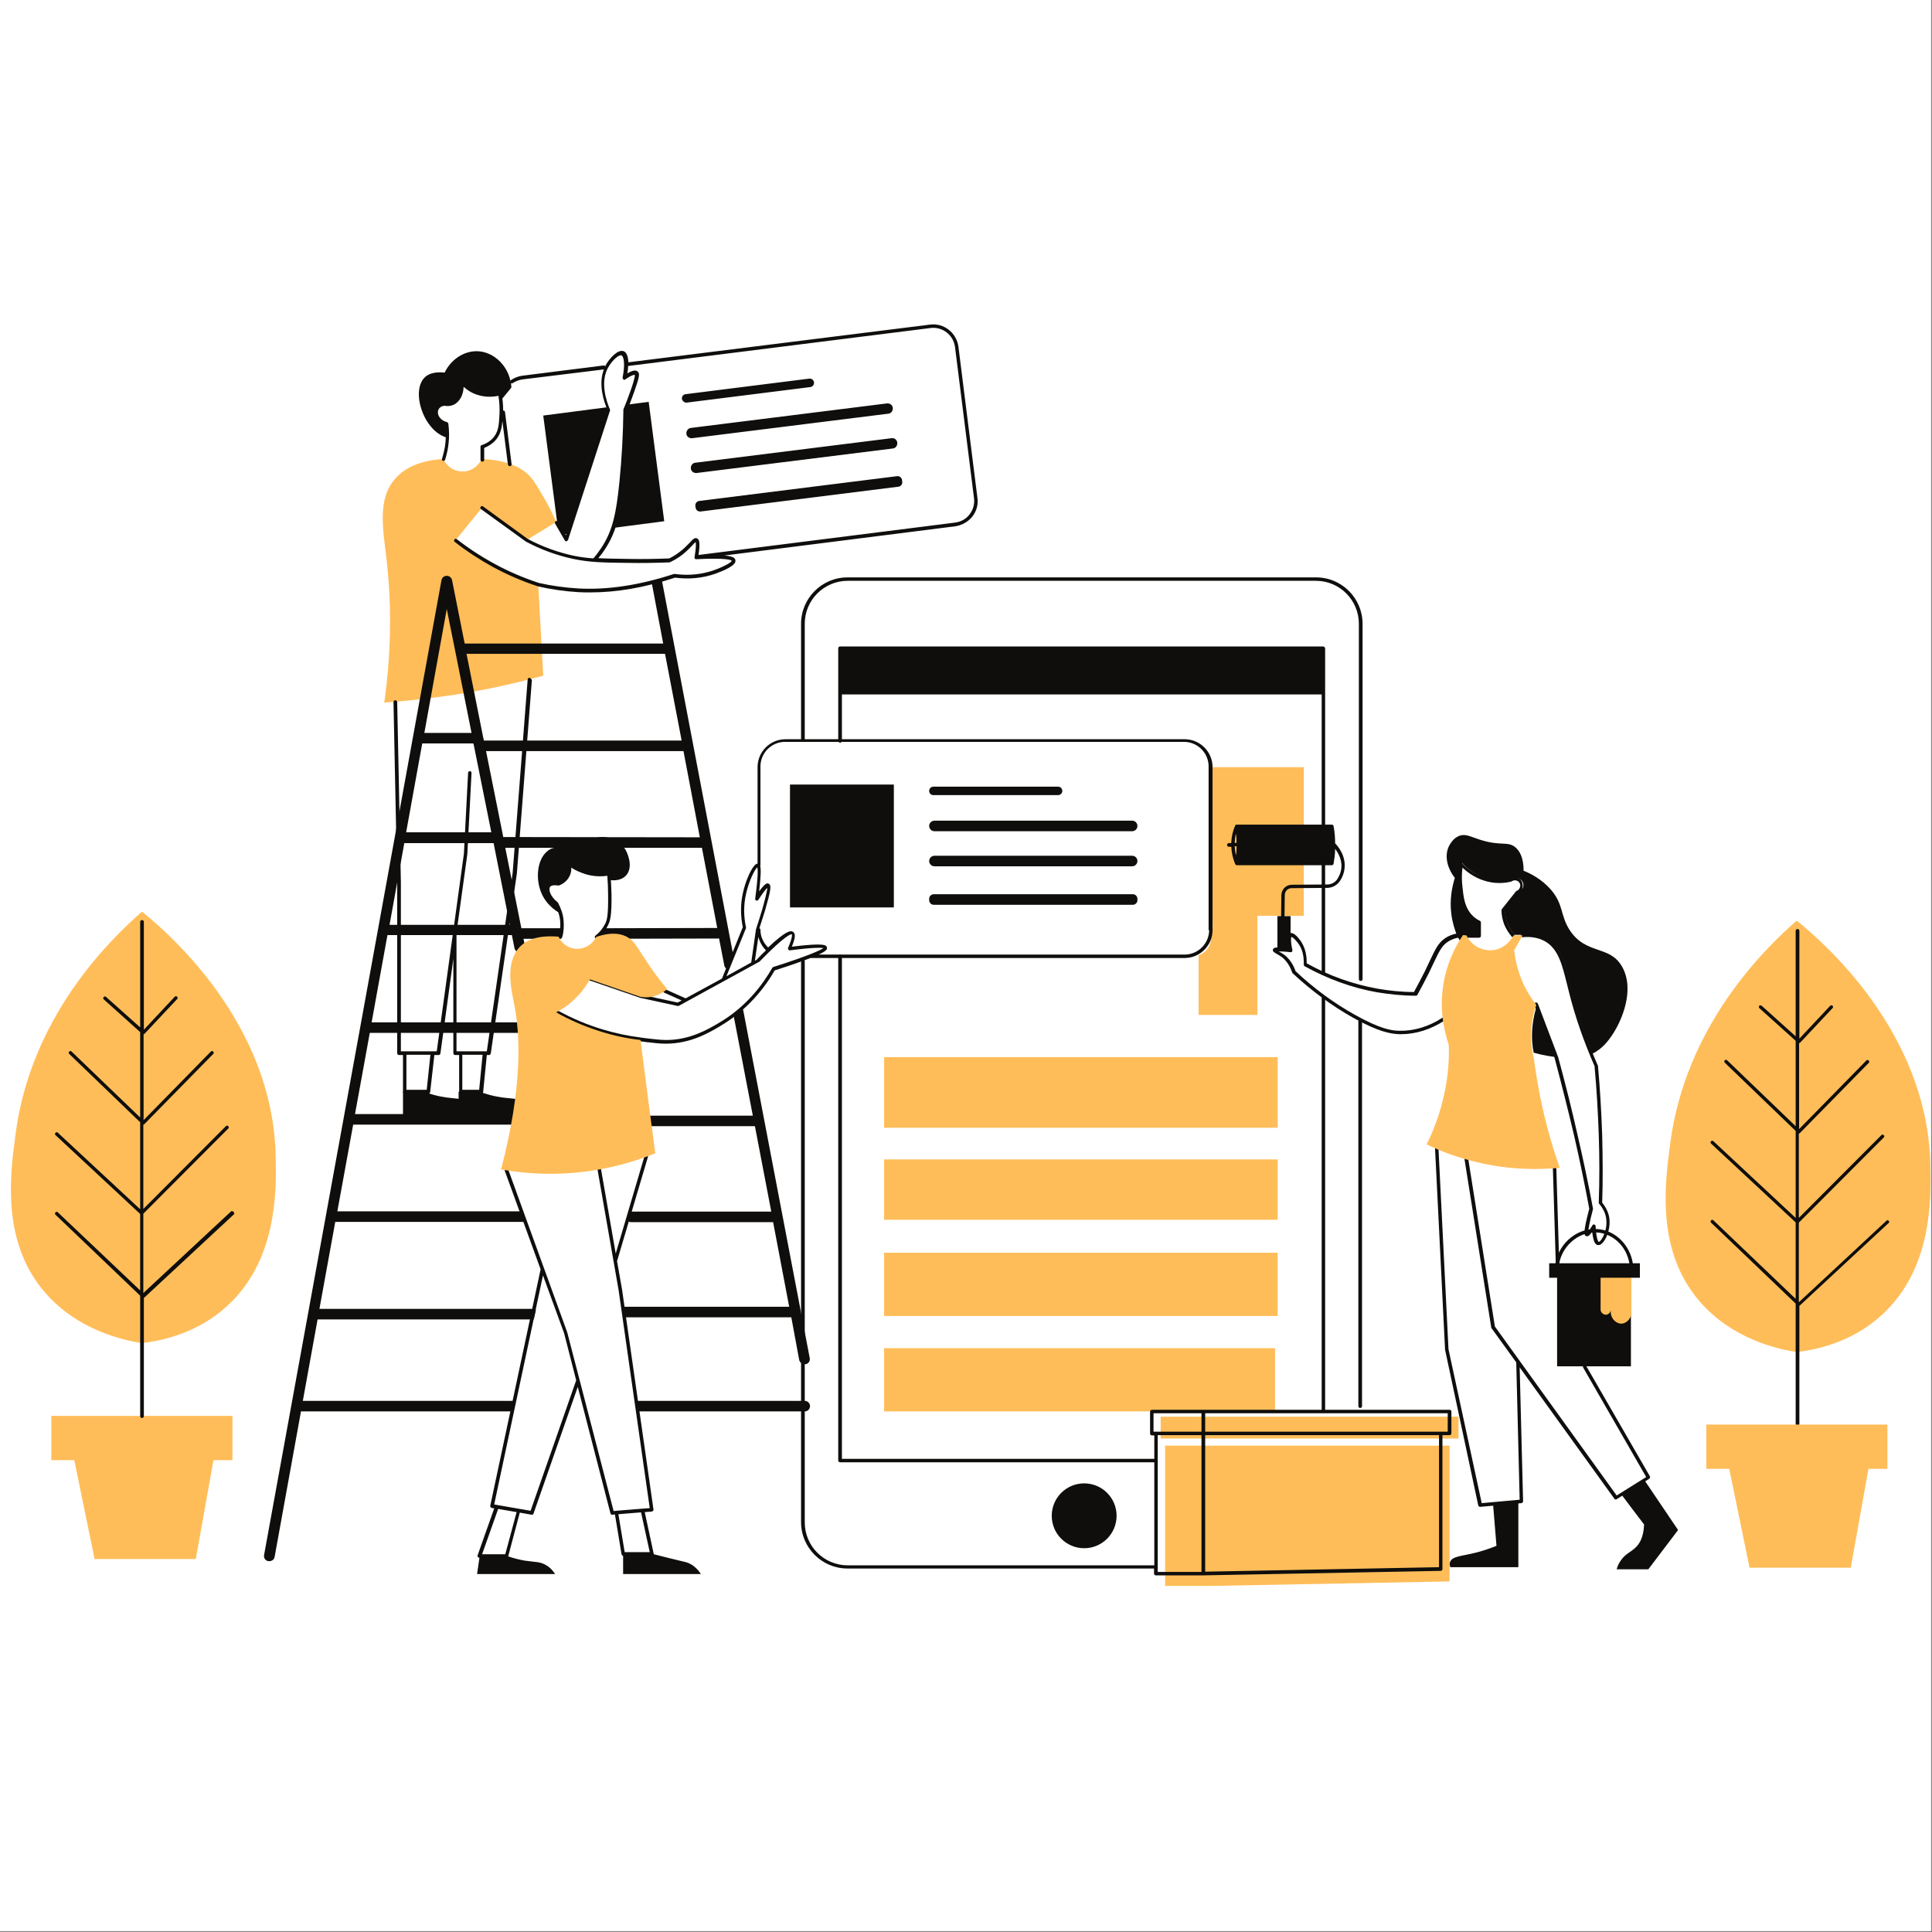 <?xml version="1.0" encoding="UTF-8"?>
<svg xmlns="http://www.w3.org/2000/svg" xmlns:xlink="http://www.w3.org/1999/xlink" width="529" zoomAndPan="magnify" viewBox="0 0 396.75 396.75" height="529" preserveAspectRatio="xMidYMid meet" version="1.0"><rect x="0" y="0" width="396.75" height="396.75" fill="#808080" stroke="none"/><defs><clipPath id="id1"><path d="M 0 0 L 396.5 0 L 396.5 396.5 L 0 396.5 Z M 0 0 " clip-rule="nonzero"/></clipPath><clipPath id="id2"><path d="M 24.438 66.68 L 358.453 66.68 L 358.453 332.965 L 24.438 332.965 Z M 24.438 66.68 " clip-rule="nonzero"/></clipPath><clipPath id="id3"><path d="M 81 63.758 L 280 63.758 L 280 323 L 81 323 Z M 81 63.758 " clip-rule="nonzero"/></clipPath><clipPath id="id4"><path d="M 78.574 94 L 396.461 94 L 396.461 277.793 L 78.574 277.793 Z M 78.574 94 " clip-rule="nonzero"/></clipPath></defs><g clip-path="url(#id1)"><path fill="#ffffff" d="M 0 0 L 396.75 0 L 396.75 4035 L 0 4035 Z M 0 0 " fill-opacity="1" fill-rule="nonzero"/><path fill="#ffffff" d="M 0 0 L 396.75 0 L 396.75 396.75 L 0 396.75 Z M 0 0 " fill-opacity="1" fill-rule="nonzero"/><path fill="#ffffff" d="M 0 0 L 396.75 0 L 396.75 396.75 L 0 396.75 Z M 0 0 " fill-opacity="1" fill-rule="nonzero"/><path fill="#ffffff" d="M 0 0 L 396.75 0 L 396.75 396.75 L 0 396.75 Z M 0 0 " fill-opacity="1" fill-rule="nonzero"/></g><g clip-path="url(#id2)"><path fill="#ffffff" d="M 59.75 202.418 C 103.113 148.449 81.082 112.238 116.594 84.359 C 151.133 57.238 200.719 69.418 208.461 71.262 C 244.242 79.703 266.113 101.848 271.852 107.852 C 287.117 123.766 282.789 127.773 299.785 148.234 C 327.504 181.578 346.234 179.684 354.949 201.879 C 365.184 227.969 349.375 256.336 346.18 262.02 C 327.234 296.066 290.531 307 253.988 317.285 C 218.91 327.191 129.91 352.254 63.055 305.758 C 53.148 298.828 24.402 278.852 24.777 252.707 C 25.051 233.492 40.855 225.965 59.75 202.418 " fill-opacity="1" fill-rule="nonzero"/></g><g clip-path="url(#id3)"><path fill="#ffffff" d="M 108.688 139.41 L 105.605 179.145 L 100.246 216.062 L 93.367 216.062 L 93.367 191.375 L 90.012 216.062 L 81.945 216.062 L 81.945 180.93 L 81.188 143.957 Z M 279.703 315.445 L 279.703 126.312 C 279.703 122.52 276.617 119.438 272.828 119.438 L 172.137 119.438 C 168.348 119.438 165.262 122.52 165.262 126.312 L 165.262 315.445 C 165.262 319.234 168.348 322.32 172.137 322.32 L 272.883 322.32 C 276.672 322.32 279.703 319.289 279.703 315.445 Z M 199.258 104.387 L 114.754 114.941 C 112.695 115.215 110.801 113.754 110.531 111.641 L 106.414 78.781 C 106.145 76.727 107.605 74.832 109.719 74.559 L 194.223 64.004 C 196.281 63.734 198.176 65.195 198.445 67.309 L 202.559 100.164 C 202.832 102.223 201.316 104.117 199.258 104.387 " fill-opacity="1" fill-rule="nonzero"/></g><path fill="#ffbd59" d="M 15.254 299.855 L 19.422 320.156 L 40.207 320.156 L 43.836 299.855 Z M 10.543 290.762 L 47.734 290.762 L 47.734 299.855 L 10.543 299.855 Z M 29.164 187.207 C 34.309 191.375 56.016 209.891 56.609 237.336 C 56.773 244.316 57.043 258.715 46.598 268.242 C 40.477 273.82 33.227 275.336 29.164 275.82 C 24.996 275.172 15.848 273.062 9.242 265.43 C 0.312 255.09 2.043 241.504 3.18 233.004 C 6.266 209.023 22.234 193.27 29.164 187.207 " fill-opacity="1" fill-rule="nonzero"/><g clip-path="url(#id4)"><path fill="#ffbd59" d="M 368.973 189.051 C 374.113 193.219 395.82 211.73 396.418 239.176 C 396.582 246.156 396.852 260.559 386.402 270.082 C 380.285 275.66 373.031 277.176 368.973 277.664 C 364.805 277.012 355.652 274.902 349.051 267.27 C 340.117 256.93 341.848 243.344 342.984 234.844 C 346.125 210.809 362.098 195.059 368.973 189.051 Z M 248.52 178.492 C 248.414 182.012 248.574 184.828 248.793 186.828 C 249.062 189.375 249.387 191.324 248.25 193.324 C 247.602 194.461 246.789 195.164 246.137 195.598 L 246.137 208.43 L 258.211 208.43 L 258.211 188.074 L 267.738 188.074 L 267.738 157.543 L 248.684 157.543 Z M 94.887 96.809 C 96.617 96.863 98.188 95.836 98.891 94.266 C 105.656 94.48 108.309 97.133 109.121 98.164 C 109.934 99.137 110.746 100.598 111.613 102.059 C 112.859 104.168 113.723 106.062 114.266 107.309 L 108.203 110.883 L 99.055 104.223 C 97.211 106.445 95.426 108.719 93.586 110.938 C 95.695 112.559 98.297 114.402 101.434 116.078 C 104.793 117.863 107.879 119.109 110.531 119.977 C 110.855 126.254 111.234 132.48 111.559 138.758 C 106.035 140.273 99.863 141.684 93.098 142.711 C 88.062 143.469 83.355 143.957 78.914 144.281 C 80.594 132.207 80.215 122.52 79.457 115.539 C 78.699 108.879 77.398 102.656 81.082 98.379 C 83.734 95.293 87.902 94.426 91.043 94.266 C 91.746 95.781 93.207 96.809 94.887 96.809 " fill-opacity="1" fill-rule="nonzero"/></g><path fill="#0f0e0c" d="M 133.211 82.52 L 111.559 85.336 L 114.754 109.855 L 136.406 107.039 Z M 143.715 171.945 L 140.359 154.242 L 99.812 154.242 L 103.328 171.781 L 103.328 171.891 Z M 104.684 189.863 L 101.383 173.242 L 101.383 173.137 L 83.027 173.137 L 79.996 189.918 L 104.684 189.918 Z M 87.145 150.508 L 96.832 150.508 L 93.422 133.402 L 91.746 125.066 Z M 83.406 170.918 L 100.895 170.918 L 97.375 153.379 L 97.211 152.672 L 86.711 152.672 Z M 95.805 134.27 L 99.215 151.375 L 99.379 152.078 L 139.98 152.078 L 136.57 134.27 Z M 147.668 192.73 L 123.25 192.785 C 122.656 192.785 122.168 192.297 122.168 191.703 C 122.168 191.105 122.656 190.621 123.25 190.621 L 147.289 190.566 L 144.148 174.109 L 103.762 174.109 L 107.066 190.621 L 115.184 190.621 C 115.781 190.621 116.27 191.105 116.27 191.703 C 116.27 192.297 115.781 192.785 115.184 192.785 L 107.5 192.785 L 107.824 194.301 C 107.93 194.895 107.551 195.438 106.957 195.602 C 106.363 195.707 105.82 195.328 105.656 194.734 L 105.117 192.027 L 79.566 192.027 L 76.316 209.945 L 106.742 209.945 C 107.336 209.945 107.824 210.434 107.824 211.027 C 107.824 211.621 107.336 212.109 106.742 212.109 L 75.938 212.109 L 72.906 228.781 L 105.223 228.781 C 105.82 228.781 106.309 229.27 106.309 229.863 C 106.309 230.461 105.82 230.949 105.223 230.949 L 72.527 230.949 L 69.277 248.758 L 107.551 248.758 C 108.148 248.758 108.637 249.246 108.637 249.84 C 108.637 250.434 108.148 250.922 107.551 250.922 L 68.848 250.922 L 65.598 268.785 L 109.445 268.785 C 110.043 268.785 110.531 269.273 110.531 269.867 C 110.531 270.465 110.043 270.949 109.445 270.949 L 65.219 270.949 L 62.188 287.676 L 105.441 287.676 C 106.035 287.676 106.523 288.164 106.523 288.762 C 106.523 289.355 106.035 289.844 105.441 289.844 L 61.809 289.844 L 56.395 319.723 C 56.285 320.266 55.855 320.59 55.312 320.59 L 55.094 320.59 C 54.5 320.48 54.121 319.941 54.23 319.344 L 63.27 269.707 L 73.988 210.863 L 90.664 119.113 C 90.77 118.625 91.203 118.246 91.746 118.246 C 92.285 118.246 92.719 118.625 92.828 119.113 L 95.426 132.156 L 136.191 132.156 L 133.809 119.547 C 133.699 118.949 134.078 118.41 134.676 118.301 C 135.27 118.191 135.812 118.57 135.918 119.168 L 150.914 197.926 C 151.023 198.523 150.645 199.062 150.047 199.172 L 149.832 199.172 C 149.344 199.172 148.859 198.793 148.75 198.305 Z M 165.262 287.676 L 130.832 287.676 C 130.234 287.676 129.746 288.164 129.746 288.762 C 129.746 289.355 130.234 289.844 130.832 289.844 L 165.262 289.844 C 165.855 289.844 166.344 289.355 166.344 288.762 C 166.344 288.164 165.855 287.676 165.262 287.676 Z M 162.5 270.52 L 128.07 270.52 C 127.473 270.52 126.988 270.031 126.988 269.434 C 126.988 268.84 127.473 268.352 128.07 268.352 L 162.066 268.352 L 158.766 250.977 L 129.586 250.977 C 128.988 250.977 128.504 250.488 128.504 249.895 C 128.504 249.297 128.988 248.812 129.586 248.812 L 158.387 248.812 L 155.027 231.273 L 133.754 231.273 C 133.16 231.273 132.672 230.785 132.672 230.191 C 132.672 229.594 133.16 229.105 133.754 229.105 L 154.598 229.105 L 150.535 207.941 C 150.426 207.348 150.805 206.805 151.402 206.695 C 151.996 206.59 152.539 206.969 152.648 207.562 L 166.289 278.91 C 166.398 279.504 166.02 280.047 165.422 280.152 L 165.207 280.152 C 164.719 280.152 164.23 279.773 164.125 279.289 L 162.5 270.52 " fill-opacity="1" fill-rule="nonzero"/><path fill="#ffffff" d="M 300.707 191.918 C 299.73 191.973 298.379 192.133 297.133 192.945 C 295.402 194.082 295.023 195.707 293.074 199.605 C 292.531 200.742 291.719 202.258 290.746 204.043 C 288.418 204.043 285.766 203.828 282.895 203.34 C 276.617 202.203 271.582 199.984 268.117 197.98 C 268.172 196.629 268.008 194.785 266.816 193.219 C 266.711 193.055 265.629 191.703 265.141 191.918 C 264.543 192.188 264.977 194.246 265.141 195.059 C 262.594 194.785 261.945 194.895 261.891 195.059 C 261.836 195.273 262.812 195.543 263.785 196.355 C 264.922 197.277 265.52 198.523 265.844 199.551 C 270.555 203.988 274.992 206.859 278.188 208.645 C 283.438 211.621 285.875 211.945 287.496 211.945 C 291.613 212.055 294.859 210.324 296.539 209.188 M 310.883 195.164 C 311.047 196.789 311.48 199.117 312.617 201.609 C 313.484 203.609 314.512 205.18 315.43 206.316 C 316.84 209.996 318.246 213.68 319.602 217.305 C 321.008 222.449 322.309 227.754 323.605 233.328 C 324.797 238.473 325.824 243.449 326.746 248.324 C 325.824 251.734 325.555 253.465 325.879 253.629 C 326.098 253.684 326.531 253.141 327.289 251.895 C 327.449 254.656 327.883 255.414 328.262 255.469 C 329.02 255.578 330.371 253.195 330.266 250.758 C 330.156 248.973 329.234 247.621 328.695 247.023 C 328.805 242.641 328.855 237.93 328.695 233.059 C 328.531 228.078 328.262 223.312 327.828 218.82 C 325.121 212.598 323.551 207.453 322.633 203.828 C 321.387 198.902 320.738 194.785 317.434 192.891 C 315.758 191.918 313.914 191.918 312.727 192.027 C 312.02 193.109 311.48 194.137 310.883 195.164 Z M 121.141 201.066 C 120.598 201.988 119.895 203.125 118.867 204.262 C 117.188 206.047 115.457 207.184 114.211 207.832 C 116.703 209.238 119.895 210.754 123.793 211.891 C 126.664 212.758 129.316 213.246 131.59 213.516 C 133.59 213.734 135.16 214.004 136.73 214.004 C 141.656 214.004 145.395 211.785 147.668 210.484 C 153.785 206.914 157.195 201.879 158.871 199.008 C 166.125 196.68 169.699 195.219 169.539 194.625 C 169.43 194.137 166.938 194.246 162.121 194.84 C 162.934 193 163.148 191.973 162.77 191.703 C 162.121 191.215 159.738 193.109 155.625 197.387 L 139.223 206.371 L 131.535 204.691 C 128.07 203.449 124.605 202.258 121.141 201.066 Z M 120.273 179.195 C 118.598 178.711 117.406 177.953 116.703 177.355 C 116.754 177.574 117.082 178.656 116.594 179.738 C 115.996 181.039 114.754 181.418 114.59 181.469 C 114.375 181.418 113.129 181.254 112.641 181.848 C 112.102 182.555 112.531 184.176 114.211 185.477 C 114.59 186.18 115.133 187.316 115.293 188.941 C 115.457 190.402 115.238 191.594 115.023 192.297 C 115.781 193.977 117.461 194.949 119.191 194.785 C 120.598 194.625 121.844 193.648 122.441 192.297 C 123.035 191.809 123.957 190.945 124.605 189.645 C 124.984 188.887 125.254 187.859 125.199 183.582 C 125.199 182.5 125.145 181.09 124.984 179.359 C 124.008 179.574 122.277 179.738 120.273 179.195 Z M 300.109 177.25 C 299.785 179.305 299.84 180.93 300.004 182.066 C 300.219 184.121 300.438 186.449 302.223 188.184 C 302.816 188.723 303.414 189.102 303.793 189.266 L 303.793 192.027 L 301.195 192.027 C 302.059 193.812 303.738 195.004 305.688 195.113 C 307.852 195.219 309.855 194.027 310.828 192.027 C 310.398 191.539 309.801 190.727 309.312 189.59 C 308.883 188.453 308.828 187.48 308.773 186.883 C 309.746 185.641 310.723 184.395 311.695 183.203 C 312.508 182.879 312.887 181.848 312.453 181.145 C 312.074 180.387 311.047 180.117 310.289 180.605 C 309.367 180.82 307.312 181.199 304.82 180.387 C 302.223 179.574 300.707 177.953 300.113 177.25 Z M 108.203 110.883 C 110.098 111.91 112.641 113.156 115.891 113.914 C 118.219 114.508 120.328 114.727 122.113 114.836 C 122.547 114.348 123.199 113.59 123.848 112.613 C 126.336 108.934 127.043 105.199 127.691 98.812 C 128.125 94.695 128.449 89.664 128.504 83.98 C 128.828 83.168 129.316 81.922 129.855 80.406 C 130.938 77.32 130.992 76.672 130.723 76.453 C 130.504 76.293 129.965 76.184 128.34 77.32 C 128.883 74.668 128.719 72.719 127.906 72.395 C 127.043 72.07 125.578 73.586 124.875 74.723 C 122.766 78.188 124.551 82.68 125.094 83.926 C 122.168 92.801 119.246 101.734 116.27 110.613 L 114.266 107.148 C 112.262 108.391 110.258 109.637 108.203 110.883 Z M 99.055 104.223 C 97.211 106.445 95.426 108.719 93.586 110.938 C 95.695 112.559 98.297 114.402 101.434 116.078 C 104.793 117.863 107.879 119.109 110.531 119.977 C 112.91 120.516 115.672 120.949 118.703 121.164 C 126.555 121.598 133.645 119.758 138.465 118.188 C 140.305 118.461 143.281 118.566 146.637 117.434 C 147.938 117 150.699 115.809 150.535 115.105 C 150.426 114.617 149.074 114.133 142.848 114.453 C 143.336 111.75 143.121 111.047 142.848 110.938 C 142.469 110.777 141.875 111.75 140.629 112.887 C 139.438 113.969 138.246 114.672 137.383 115.105 C 135.379 115.215 132.453 115.266 128.938 115.215 C 123.684 115.16 120.977 115.105 117.73 114.453 C 115.402 113.969 112.047 113.047 108.094 110.938 Z M 97.918 80.57 C 96.184 79.973 95.102 78.945 94.613 78.402 C 94.832 80.406 94.02 82.137 92.664 82.68 C 92.395 82.789 91.801 82.949 91.043 82.844 C 90.934 82.898 89.852 83.328 89.633 84.25 C 89.363 85.277 90.176 86.633 91.691 87.012 C 91.852 88.039 91.906 89.34 91.746 90.855 C 91.582 92.207 91.312 93.344 91.043 94.211 C 92.016 96.051 93.965 97.078 95.805 96.703 C 97.863 96.32 98.781 94.426 98.891 94.211 L 98.891 91.504 C 99.594 91.289 100.676 90.801 101.543 89.715 C 102.57 88.418 102.68 86.957 102.734 84.953 C 102.789 83.926 102.789 82.465 102.465 80.676 C 101.762 80.895 99.973 81.273 97.918 80.57 Z M 248.684 192.621 L 248.684 155.977 C 248.684 153.863 247.004 152.184 244.895 152.184 L 159.684 152.184 C 157.574 152.184 155.895 153.863 155.895 155.977 L 155.895 192.621 C 155.895 194.734 157.574 196.41 159.684 196.41 L 244.84 196.41 C 246.949 196.41 248.684 194.734 248.684 192.621 Z M 140.738 205.289 L 136.242 203.23 L 132.727 204.801 L 139.168 206.371 Z M 154.758 197.816 L 155.895 191.16 L 157.789 183.852 L 157.898 182.012 L 157.301 182.121 L 155.68 184.23 L 156.164 178.492 L 155.301 177.68 L 153.621 180.82 L 152.594 184.719 L 152.809 190.402 L 150.426 196.301 L 148.531 200.957 Z M 104.035 240.094 L 111.723 261.586 L 101.004 309.273 L 109.176 310.684 L 118.648 283.562 L 125.633 310.684 L 133.809 309.98 L 126.336 258.988 L 132.672 237.551 Z M 106.09 310.141 L 102.031 309.438 L 98.457 319.508 L 104.035 319.508 L 106.469 310.195 M 126.555 310.629 L 127.961 319.125 L 133.863 319.125 L 131.969 310.195 Z M 295.078 235.926 L 297.133 277.121 L 304.008 309.113 L 312.453 308.355 L 311.75 279.664 L 331.836 307.598 L 338.492 303.43 L 325.34 280.641 L 319.816 259.258 L 319.223 239.879 Z M 94.559 216.168 L 94.559 224.125 L 98.727 224.125 L 99.484 216.168 Z M 88.82 216.168 L 87.957 224.125 L 83.137 224.125 L 83.137 216.168 L 88.82 216.168 " fill-opacity="1" fill-rule="nonzero"/><path fill="#0f0e0c" d="M 98.402 223.801 L 94.938 223.801 L 94.938 216.602 L 99.105 216.602 Z M 87.629 223.801 L 83.461 223.801 L 83.461 216.602 L 88.387 216.602 Z M 108.742 139.195 C 108.527 139.195 108.363 139.301 108.363 139.52 L 105.277 179.25 L 99.973 215.898 L 93.746 215.898 L 93.746 191.539 L 95.969 175.406 L 96.832 158.734 C 96.832 158.52 96.672 158.355 96.508 158.355 C 96.293 158.355 96.129 158.52 96.129 158.68 L 95.266 175.301 L 89.688 215.898 L 82.324 215.898 L 82.324 181.145 L 81.566 144.176 C 81.566 143.957 81.406 143.848 81.188 143.797 C 80.973 143.797 80.809 143.957 80.809 144.176 L 81.566 181.145 L 81.566 216.277 C 81.566 216.492 81.73 216.656 81.945 216.656 L 82.758 216.656 L 82.758 224.234 C 82.758 224.449 82.922 224.613 83.137 224.613 L 87.957 224.613 C 88.117 224.613 88.281 224.449 88.336 224.289 L 89.199 216.656 L 90.066 216.656 C 90.23 216.656 90.391 216.547 90.445 216.332 L 93.098 196.898 L 93.098 216.277 C 93.098 216.492 93.262 216.656 93.477 216.656 L 94.289 216.656 L 94.289 224.234 C 94.289 224.449 94.453 224.613 94.668 224.613 L 98.836 224.613 C 99 224.613 99.16 224.449 99.215 224.289 L 99.973 216.656 L 100.406 216.656 C 100.57 216.656 100.73 216.547 100.785 216.332 L 106.145 179.359 L 109.23 139.629 C 109.066 139.41 108.906 139.195 108.742 139.195 " fill-opacity="1" fill-rule="nonzero"/><path fill="#ffbd59" d="M 261.836 276.852 L 181.555 276.852 L 181.555 289.844 L 261.836 289.844 Z M 249.656 296.879 L 239.262 296.879 L 239.262 325.676 L 248.953 325.676 L 297.676 324.758 L 297.676 296.879 Z M 238.344 290.926 L 299.516 290.926 L 299.516 295.418 L 238.344 295.418 L 238.344 290.926 " fill-opacity="1" fill-rule="nonzero"/><path fill="#0f0e0c" d="M 200.016 102.277 L 196.117 71.262 C 195.793 68.77 193.52 67.039 191.082 67.363 L 128.988 75.16 C 128.988 75.645 128.938 76.133 128.828 76.676 C 129.855 76.078 130.559 75.914 130.938 76.293 C 131.426 76.676 131.371 77.27 130.18 80.625 C 129.746 81.816 129.316 83.008 128.883 84.145 C 128.828 89.07 128.559 94.051 128.07 98.922 C 127.422 105.418 126.664 109.152 124.172 112.887 C 123.793 113.484 123.359 114.023 122.871 114.621 C 124.551 114.727 126.445 114.727 129.098 114.781 C 131.914 114.836 134.727 114.781 137.434 114.676 C 138.57 114.133 139.602 113.375 140.52 112.562 C 140.953 112.129 141.332 111.75 141.656 111.426 C 142.254 110.777 142.633 110.344 143.121 110.559 C 143.605 110.723 143.824 111.426 143.445 113.969 L 196.172 107.312 C 197.363 107.148 198.445 106.555 199.148 105.578 C 199.852 104.66 200.176 103.469 200.016 102.277 Z M 199.691 106.066 C 198.824 107.148 197.578 107.852 196.227 108.07 L 148.75 114.078 C 150.645 114.242 150.969 114.621 151.023 115.055 C 151.238 116.137 148.531 117.219 146.91 117.816 C 144.309 118.73 141.496 119.004 138.625 118.625 C 132.348 120.68 126.664 121.656 121.195 121.656 C 120.383 121.656 119.57 121.656 118.758 121.602 C 115.996 121.438 113.238 121.059 110.477 120.41 C 107.281 119.383 104.195 118.031 101.273 116.461 C 98.512 114.945 95.859 113.215 93.367 111.266 C 93.207 111.156 93.207 110.938 93.316 110.777 C 93.422 110.613 93.641 110.613 93.801 110.723 C 96.238 112.617 98.891 114.348 101.598 115.809 C 104.465 117.383 107.551 118.68 110.637 119.707 C 113.289 120.301 115.996 120.68 118.758 120.844 C 124.82 121.168 131.262 120.195 138.41 117.867 L 138.57 117.867 C 141.387 118.246 144.094 117.977 146.582 117.109 C 148.695 116.352 150.211 115.488 150.266 115.16 C 150.211 115.055 149.508 114.512 142.957 114.836 C 142.848 114.836 142.742 114.781 142.688 114.727 C 142.633 114.676 142.633 114.621 142.633 114.512 L 142.633 114.402 C 143.012 112.184 142.902 111.535 142.848 111.32 C 142.688 111.426 142.414 111.699 142.199 111.969 C 141.875 112.293 141.496 112.727 141.008 113.16 C 140.035 114.078 138.898 114.836 137.652 115.43 C 137.598 115.43 137.543 115.488 137.488 115.488 C 134.676 115.594 131.859 115.648 128.988 115.594 C 123.902 115.539 121.086 115.488 117.73 114.781 C 114.426 114.078 111.125 112.887 107.984 111.211 L 98.781 104.551 C 98.621 104.441 98.566 104.227 98.727 104.062 C 98.836 103.902 99.055 103.848 99.215 104.012 L 108.363 110.668 C 111.395 112.293 114.59 113.43 117.84 114.133 C 119.191 114.402 120.438 114.566 121.844 114.676 C 122.441 114.027 122.926 113.32 123.414 112.617 C 125.852 108.992 126.555 105.309 127.203 98.977 C 127.691 94.105 127.961 89.125 128.016 84.199 L 128.016 84.09 C 128.504 82.953 128.938 81.762 129.367 80.57 C 129.695 79.703 130.504 77.324 130.344 76.996 C 130.344 76.996 129.965 76.836 128.395 77.918 C 128.285 78.027 128.125 78.027 128.016 77.918 C 127.906 77.809 127.852 77.703 127.852 77.539 C 128.395 74.887 128.125 73.207 127.637 72.992 C 127.148 72.777 125.852 73.859 125.039 75.211 C 123.09 78.297 124.551 82.465 125.254 84.09 C 125.309 84.199 125.309 84.254 125.254 84.359 L 116.648 110.887 C 116.594 110.992 116.484 111.102 116.32 111.156 C 116.16 111.156 116.051 111.102 115.996 110.992 L 113.996 107.531 C 113.887 107.367 113.941 107.148 114.102 107.039 C 114.266 106.934 114.48 106.988 114.59 107.148 L 116.215 109.91 L 124.715 84.09 C 124.008 82.465 122.82 78.949 124.008 75.863 L 107.281 77.918 C 106.578 78.027 105.875 78.297 105.277 78.676 C 105.223 78.73 105.172 78.73 105.062 78.73 C 104.953 78.73 104.844 78.676 104.793 78.57 C 104.684 78.406 104.738 78.188 104.898 78.082 C 105.602 77.594 106.414 77.27 107.227 77.16 L 123.957 75.051 C 124.117 75.051 124.227 75.102 124.281 75.211 C 124.387 74.996 124.496 74.832 124.605 74.617 C 125.363 73.426 126.934 71.691 128.07 72.125 C 128.664 72.344 128.988 73.156 129.043 74.398 L 190.977 66.66 C 193.844 66.281 196.441 68.336 196.82 71.207 L 200.719 102.223 C 200.934 103.578 200.555 104.93 199.691 106.066 Z M 89.957 84.359 C 89.742 85.227 90.445 86.363 91.801 86.688 C 91.961 86.742 92.016 86.852 92.07 87.012 C 92.23 88.312 92.285 89.668 92.125 90.965 C 92.016 92.156 91.746 93.293 91.422 94.375 C 91.367 94.539 91.203 94.645 91.094 94.645 L 90.988 94.645 C 90.77 94.59 90.715 94.375 90.77 94.211 C 91.094 93.129 91.367 92.047 91.473 90.91 C 91.582 89.719 91.582 88.527 91.422 87.391 C 89.852 86.852 89.039 85.336 89.309 84.254 C 89.578 83.172 90.715 82.684 90.988 82.574 C 91.043 82.574 91.094 82.52 91.203 82.574 C 91.746 82.684 92.23 82.629 92.664 82.465 C 93.855 81.977 94.559 80.355 94.398 78.57 C 94.398 78.406 94.453 78.242 94.613 78.188 C 94.777 78.137 94.938 78.137 95.047 78.297 C 95.645 78.949 96.672 79.812 98.188 80.355 C 100.082 81.004 101.707 80.734 102.57 80.516 C 102.68 80.516 102.789 80.516 102.844 80.57 C 102.949 80.625 103.004 80.734 103.004 80.789 C 103.223 81.977 103.328 83.117 103.328 84.305 C 103.547 84.305 103.707 84.414 103.707 84.633 L 105.062 95.352 C 105.062 95.566 104.953 95.727 104.738 95.727 L 104.684 95.727 C 104.52 95.727 104.359 95.621 104.305 95.402 L 103.168 86.473 C 103.059 87.879 102.789 89.07 101.977 90.152 C 101.328 90.965 100.461 91.562 99.434 91.992 L 99.434 94.43 C 99.434 94.645 99.27 94.809 99.055 94.809 C 98.836 94.809 98.676 94.645 98.676 94.43 L 98.676 91.723 C 98.676 91.562 98.781 91.449 98.945 91.398 C 99.973 91.07 100.84 90.477 101.434 89.719 C 102.41 88.473 102.465 87.066 102.57 85.117 C 102.625 83.871 102.57 82.574 102.355 81.277 C 101.383 81.492 99.758 81.656 97.969 81.059 C 96.781 80.68 95.859 80.031 95.211 79.434 C 95.156 81.168 94.344 82.629 93.043 83.172 C 92.504 83.387 91.906 83.441 91.312 83.332 C 90.824 83.332 90.121 83.656 89.957 84.359 " fill-opacity="1" fill-rule="nonzero"/><path fill="#0f0e0c" d="M 328.426 253.141 C 331.508 253.574 334.055 256.117 334.594 259.422 L 320.195 259.422 C 320.953 255.469 324.633 252.652 328.426 253.141 Z M 336.762 259.422 L 335.301 259.422 L 335.301 259.367 C 334.703 255.738 331.887 252.871 328.477 252.438 C 324.309 251.895 320.25 254.98 319.438 259.367 L 319.438 259.422 L 318.137 259.422 L 318.137 262.398 L 319.762 262.398 L 319.762 280.586 L 334.922 280.586 L 334.922 262.398 L 336.762 262.398 L 336.762 259.422 " fill-opacity="1" fill-rule="nonzero"/><path fill="#0f0e0c" d="M 253.934 173.84 L 253.934 174.324 C 253.934 174.758 253.879 175.191 253.824 175.57 L 253.824 175.68 C 253.664 175.082 253.609 174.434 253.555 173.785 L 253.934 173.785 Z M 253.555 172.973 C 253.609 172.375 253.664 171.727 253.824 171.133 L 253.824 171.238 C 253.879 171.727 253.934 172.27 253.934 172.754 L 253.934 173.082 L 253.555 173.082 Z M 274.18 173.188 C 274.18 171.996 274.07 170.754 273.855 169.617 C 273.801 169.453 273.691 169.344 273.477 169.344 L 253.824 169.344 C 253.773 169.344 253.773 169.398 253.719 169.453 L 253.664 169.508 C 253.176 170.59 252.906 171.781 252.852 172.973 L 252.852 173.133 L 252.363 173.133 C 252.148 173.133 251.984 173.297 251.984 173.512 C 251.984 173.73 252.148 173.891 252.363 173.891 L 252.852 173.891 C 252.906 175.082 253.176 176.328 253.664 177.465 C 253.664 177.465 253.664 177.52 253.719 177.52 L 253.773 177.574 L 253.824 177.629 C 253.879 177.68 253.934 177.68 253.988 177.68 L 273.477 177.68 C 273.641 177.68 273.801 177.574 273.855 177.41 C 274.02 176.383 274.18 175.355 274.18 174.324 C 274.832 175.191 275.805 176.816 275.371 178.766 C 275.262 179.359 274.992 179.953 274.613 180.551 C 274.18 181.199 273.422 181.633 272.555 181.633 L 265.301 181.688 C 264.113 181.688 263.191 182.605 263.137 183.797 L 263.082 188.129 L 262.324 188.129 L 262.324 195.113 L 265.031 195.113 L 265.031 188.129 L 263.785 188.129 L 263.84 183.797 C 263.84 182.984 264.492 182.391 265.25 182.391 L 272.504 182.336 C 273.586 182.336 274.559 181.797 275.156 180.93 C 275.59 180.281 275.859 179.629 276.02 178.926 C 276.672 175.895 274.668 173.676 274.18 173.188 " fill-opacity="1" fill-rule="nonzero"/><path fill="#0f0e0c" d="M 297.297 290.223 L 247.492 290.223 L 247.492 294.012 L 297.297 294.012 Z M 295.512 294.715 L 247.492 294.715 L 247.492 322.754 L 295.512 321.832 Z M 246.734 290.223 L 236.883 290.223 L 236.883 294.012 L 246.734 294.012 Z M 246.734 294.715 L 237.746 294.715 L 237.746 322.809 L 246.734 322.809 Z M 298.055 289.844 L 298.055 294.336 C 298.055 294.551 297.891 294.715 297.676 294.715 L 296.215 294.715 L 296.215 322.211 C 296.215 322.43 296.051 322.59 295.836 322.59 L 247.113 323.512 L 237.367 323.512 C 237.152 323.512 236.988 323.348 236.988 323.133 L 236.988 322.105 L 174.031 322.105 C 168.781 322.105 164.504 317.828 164.504 312.578 L 164.504 197.387 C 164.504 197.168 164.664 197.008 164.883 197.008 C 165.098 197.008 165.262 197.168 165.262 197.387 L 165.262 312.633 C 165.262 317.504 169.211 321.453 174.086 321.453 L 237.043 321.453 L 237.043 300.289 L 172.516 300.289 C 172.297 300.289 172.137 300.125 172.137 299.91 L 172.137 196.41 C 172.137 196.195 172.297 196.031 172.516 196.031 C 172.73 196.031 172.895 196.195 172.895 196.41 L 172.895 299.586 L 237.043 299.586 L 237.043 294.77 L 236.555 294.77 C 236.34 294.77 236.176 294.605 236.176 294.391 L 236.176 289.895 C 236.176 289.68 236.34 289.516 236.555 289.516 L 271.418 289.516 L 271.418 204.531 C 271.582 204.691 271.797 204.746 272.07 204.746 L 272.125 204.746 L 272.125 289.516 L 297.73 289.516 C 297.891 289.516 298.055 289.68 298.055 289.84 Z M 164.504 128.098 L 164.504 151.805 C 164.504 152.023 164.664 152.184 164.883 152.184 C 165.098 152.184 165.262 152.023 165.262 151.805 L 165.262 128.098 C 165.262 123.227 169.211 119.273 174.086 119.273 L 270.23 119.273 C 275.102 119.273 279.051 123.227 279.051 128.098 L 279.051 201.066 C 279.051 201.281 279.215 201.445 279.43 201.445 C 279.648 201.445 279.812 201.281 279.812 201.066 L 279.812 128.098 C 279.812 122.848 275.535 118.57 270.281 118.57 L 174.031 118.57 C 168.781 118.57 164.504 122.848 164.504 128.098 Z M 279.703 209.672 L 279.703 288.758 C 279.703 288.977 279.539 289.137 279.324 289.137 C 279.105 289.137 278.945 288.977 278.945 288.758 L 278.945 209.672 C 278.945 209.457 279.105 209.293 279.324 209.293 C 279.539 209.293 279.703 209.457 279.703 209.672 " fill-opacity="1" fill-rule="nonzero"/><path fill="#0f0e0c" d="M 233.578 176.816 C 233.578 177.41 233.094 177.898 232.496 177.898 L 191.895 177.898 C 191.301 177.898 190.812 177.41 190.812 176.816 C 190.812 176.219 191.301 175.734 191.895 175.734 L 232.496 175.734 C 233.094 175.734 233.578 176.219 233.578 176.816 Z M 229.301 311.277 C 229.301 314.957 226.324 317.938 222.645 317.938 C 218.961 317.938 215.984 314.957 215.984 311.277 C 215.984 307.598 218.961 304.621 222.645 304.621 C 226.324 304.621 229.301 307.598 229.301 311.277 Z M 233.578 184.555 L 233.578 184.883 C 233.578 185.367 233.145 185.801 232.66 185.801 L 191.734 185.801 C 191.246 185.801 190.812 185.367 190.812 184.883 L 190.812 184.555 C 190.812 184.07 191.246 183.637 191.734 183.637 L 232.66 183.637 C 233.145 183.637 233.578 184.07 233.578 184.555 Z M 233.578 169.617 C 233.578 170.211 233.094 170.699 232.496 170.699 L 191.895 170.699 C 191.301 170.699 190.812 170.211 190.812 169.617 C 190.812 169.02 191.301 168.531 191.895 168.531 L 232.496 168.531 C 233.094 168.531 233.578 169.02 233.578 169.617 Z M 306.609 308.895 L 311.805 308.41 L 311.805 321.832 L 297.836 321.832 C 297.73 321.562 297.621 321.129 297.785 320.75 C 298.215 319.559 300.273 319.559 303.035 318.855 C 304.117 318.586 305.578 318.152 307.312 317.449 C 307.094 314.527 306.824 311.711 306.609 308.895 Z M 344.609 314.199 L 338.492 322.266 L 331.996 322.266 C 332.105 321.887 332.266 321.348 332.648 320.75 C 333.621 319.125 334.922 318.746 335.84 317.828 C 336.652 317.07 337.52 315.77 337.625 313.062 C 336.059 311.008 334.488 308.949 332.918 306.84 C 334.488 305.863 336.059 304.836 337.625 303.863 C 339.953 307.328 342.281 310.738 344.609 314.199 Z M 162.23 161.117 L 183.559 161.117 L 183.559 186.344 L 162.23 186.344 Z M 272.125 133.184 L 272.125 200.094 C 271.961 199.875 271.746 199.711 271.418 199.711 L 271.418 142.605 L 172.895 142.605 L 172.895 152.133 C 172.895 152.348 172.73 152.512 172.516 152.512 C 172.297 152.512 172.137 152.348 172.137 152.133 L 172.137 133.133 C 172.137 132.914 172.297 132.754 172.516 132.754 L 271.746 132.754 C 271.961 132.805 272.125 132.969 272.125 133.184 Z M 330.969 212.703 C 330.266 213.734 329.074 215.355 327.016 216.387 C 324.906 211.242 323.605 206.914 322.793 203.773 C 321.547 198.848 320.898 194.734 317.598 192.84 C 315.863 191.863 314.078 191.863 312.887 191.973 L 311.047 191.973 C 310.613 191.484 310.02 190.672 309.531 189.535 C 309.098 188.398 309.043 187.426 308.988 186.828 C 309.965 185.586 310.938 184.34 311.914 183.148 C 312.727 182.824 313.105 181.797 312.672 181.09 C 312.293 180.332 311.262 180.062 310.504 180.551 C 309.586 180.766 307.527 181.145 305.039 180.332 C 302.438 179.523 300.871 177.898 300.273 177.195 C 299.949 179.25 300.004 180.875 300.164 182.012 C 300.383 184.07 300.598 186.398 302.387 188.129 C 302.98 188.672 303.574 189.051 303.953 189.211 L 303.953 191.973 L 301.355 191.973 C 301.141 191.973 300.871 191.918 300.652 191.918 C 300.383 192.297 300.109 192.73 299.84 193.219 C 299.68 192.945 299.516 192.676 299.352 192.406 L 299.191 192.082 C 298.758 190.945 298.27 189.48 298.055 187.805 C 297.621 184.555 298.27 181.902 298.758 180.281 C 297.133 178.168 296.594 175.68 297.566 173.73 C 297.73 173.461 298.379 172.105 299.73 171.617 C 301.031 171.188 302.008 171.836 303.902 172.43 C 308.23 173.84 309.641 172.648 311.262 174.055 C 311.969 174.703 312.887 175.949 312.887 178.816 C 314.402 179.414 316.57 180.551 318.41 182.605 C 321.117 185.691 320.359 187.859 322.309 190.945 C 325.664 196.141 330.535 194.027 333.078 198.469 C 335.785 203.125 333.133 209.566 330.969 212.703 Z M 191.68 163.281 C 191.191 163.281 190.812 162.902 190.812 162.418 C 190.812 161.93 191.191 161.551 191.68 161.551 L 217.285 161.551 C 217.773 161.551 218.152 161.93 218.152 162.418 C 218.152 162.902 217.773 163.281 217.285 163.281 Z M 140.035 81.922 C 139.98 81.434 140.305 81.004 140.793 80.949 L 166.18 77.754 C 166.668 77.699 167.102 78.027 167.156 78.512 C 167.211 79 166.883 79.434 166.398 79.488 L 141.008 82.68 C 140.574 82.734 140.141 82.355 140.035 81.922 Z M 141.875 87.879 L 182.152 82.844 C 182.746 82.789 183.289 83.168 183.34 83.762 C 183.395 84.359 183.016 84.898 182.422 84.953 L 142.145 89.988 C 141.551 90.043 141.008 89.664 140.953 89.066 C 140.898 88.473 141.332 87.93 141.875 87.879 Z M 143.93 323.242 L 127.961 323.242 L 127.961 319.074 L 133.863 319.074 C 136.461 319.723 138.52 320.262 140.195 320.641 C 140.684 320.75 141.551 320.914 142.469 321.617 C 143.172 322.16 143.66 322.809 143.93 323.242 Z M 184.262 90.91 C 184.316 91.504 183.938 92.047 183.34 92.102 L 143.066 97.133 C 142.469 97.188 141.93 96.809 141.875 96.215 C 141.82 95.621 142.199 95.078 142.793 95.023 L 183.07 89.988 C 183.668 89.879 184.207 90.312 184.262 90.91 Z M 184.207 97.785 C 184.695 97.73 185.184 98.055 185.238 98.598 L 185.289 98.922 C 185.344 99.41 185.02 99.895 184.477 99.949 L 143.879 105.039 C 143.391 105.094 142.902 104.766 142.848 104.227 L 142.793 103.898 C 142.742 103.414 143.066 102.926 143.605 102.871 Z M 113.996 323.242 L 97.969 323.242 L 98.512 319.508 L 104.035 319.508 C 105.551 320.047 106.848 320.32 107.715 320.48 C 109.824 320.805 110.91 320.645 112.207 321.457 C 113.129 321.996 113.668 322.754 113.996 323.242 Z M 128.449 179.902 C 127.258 181.039 125.473 180.77 125.199 180.715 C 125.199 180.281 125.145 179.848 125.094 179.414 C 124.172 179.578 122.441 179.738 120.383 179.145 C 118.703 178.656 117.512 177.898 116.809 177.305 C 116.863 177.52 117.188 178.551 116.703 179.688 C 116.105 180.984 114.859 181.363 114.699 181.418 C 114.48 181.363 113.238 181.203 112.75 181.797 C 112.207 182.5 112.641 184.125 114.32 185.422 C 114.59 185.91 114.969 186.668 115.184 187.645 C 114.48 187.266 112.207 185.965 111.125 183.258 C 109.988 180.445 110.258 176.602 112.371 174.812 C 114.211 173.246 115.727 174.762 120.543 172.867 C 122.008 172.27 122.656 171.836 123.902 171.891 C 124.062 171.891 127.094 172.055 128.504 174.598 C 129.262 176.004 129.91 178.496 128.449 179.902 Z M 88.496 87.609 C 86.008 84.684 84.977 79.434 87.359 77.375 C 87.738 77.051 88.82 76.242 91.312 76.512 C 92.609 73.805 95.266 72.074 97.969 72.125 C 101.004 72.18 103.871 74.562 104.738 77.863 C 104.898 78.406 105.008 79 105.008 79.598 C 104.25 80.516 103.492 81.438 102.789 82.305 C 102.734 81.762 102.68 81.219 102.57 80.57 C 101.867 80.785 100.082 81.113 98.023 80.406 C 96.293 79.812 95.211 78.785 94.723 78.242 C 94.938 80.246 94.125 81.977 92.773 82.52 C 92.504 82.629 91.906 82.789 91.148 82.68 C 91.043 82.738 89.957 83.172 89.742 84.09 C 89.473 85.117 90.285 86.469 91.801 86.848 C 91.906 87.66 92.016 88.691 91.906 89.883 C 91.043 89.719 89.633 89.016 88.496 87.609 Z M 107.551 226.402 C 106.633 225.59 105.496 225.645 104.086 225.48 C 102.734 225.371 100.84 225.047 98.457 224.184 L 94.18 224.184 L 94.18 225.645 C 93.695 225.59 93.207 225.535 92.609 225.48 C 91.258 225.371 89.363 225.047 87.035 224.184 L 82.758 224.184 L 82.758 229.109 L 108.688 229.109 C 108.637 228.297 108.418 227.16 107.551 226.402 Z M 315.703 206.211 C 317.055 209.836 318.465 213.465 319.816 217.09 C 318.516 216.984 316.84 216.711 314.945 216.172 C 314.672 214.816 314.512 213.141 314.672 211.137 C 314.836 209.133 315.27 207.457 315.703 206.211 " fill-opacity="1" fill-rule="nonzero"/><path fill="#0f0e0c" d="M 248.305 190.996 C 248.305 193.758 246.031 196.031 243.27 196.031 L 168.129 196.031 C 169.969 195.164 169.863 194.84 169.809 194.57 C 169.699 194.137 169.59 193.543 162.609 194.406 C 163.312 192.676 163.418 191.754 162.879 191.375 C 162.336 190.996 161.309 191.215 157.734 194.57 C 156.762 193.598 156.164 192.352 156.164 190.945 C 156.164 190.781 156.059 190.672 155.949 190.617 C 156.328 189.43 156.707 188.238 157.086 187.047 C 158.277 182.879 158.492 181.797 157.844 181.469 C 157.52 181.309 157.141 181.363 155.895 183.039 C 156.273 179.848 156.273 178.438 156.113 177.789 C 156.164 177.734 156.164 177.68 156.164 177.574 L 156.164 157.383 C 156.164 154.621 158.441 152.348 161.199 152.348 L 243.16 152.348 C 245.922 152.348 248.195 154.621 248.195 157.383 L 248.195 190.996 Z M 155.355 197.113 L 155.027 197.277 L 155.734 192.406 C 156.004 193.434 156.543 194.406 157.301 195.164 C 156.707 195.707 156.059 196.355 155.355 197.113 Z M 149.184 200.473 L 153.188 190.617 C 153.188 190.566 153.242 190.457 153.188 190.402 C 152.699 188.129 152.699 185.855 153.188 183.637 C 153.785 180.93 154.977 178.547 155.516 178.113 C 155.625 178.438 155.734 179.738 155.082 184.555 C 155.082 184.719 155.137 184.883 155.301 184.934 C 155.461 184.988 155.625 184.934 155.734 184.773 C 156.762 183.203 157.301 182.555 157.574 182.336 C 157.52 183.148 156.922 185.367 156.492 186.883 C 156.113 188.184 155.68 189.48 155.246 190.836 L 154.27 197.656 Z M 243.27 151.805 L 161.309 151.805 C 158.113 151.805 155.57 154.406 155.57 157.543 L 155.57 177.355 C 155.461 177.355 155.355 177.41 155.246 177.465 C 154.379 178.008 153.082 180.875 152.539 183.473 C 152.051 185.691 152.051 188.02 152.539 190.402 L 148.262 200.957 L 140.793 205.02 L 136.676 203.176 C 136.516 203.125 136.297 203.176 136.191 203.34 C 136.082 203.504 136.191 203.719 136.352 203.828 L 139.98 205.449 L 139.168 205.883 L 131.645 204.262 L 121.305 200.688 C 121.086 200.633 120.922 200.742 120.871 200.902 C 120.816 201.066 120.922 201.281 121.086 201.336 L 131.48 204.91 L 139.168 206.586 C 139.277 206.586 139.328 206.586 139.438 206.535 L 155.84 197.547 C 155.895 197.547 155.895 197.492 155.949 197.492 C 161.473 191.809 162.5 191.809 162.609 191.863 C 162.609 191.863 162.879 192.242 161.852 194.625 C 161.797 194.734 161.797 194.895 161.902 195.004 C 161.957 195.113 162.121 195.164 162.23 195.164 C 167.102 194.516 168.672 194.625 169.105 194.68 C 168.832 194.895 168.129 195.273 166.344 195.977 C 164.773 196.574 162.445 197.438 158.82 198.574 C 158.711 198.629 158.656 198.684 158.602 198.738 C 156.707 202.094 153.242 206.805 147.559 210.105 C 145.34 211.406 141.656 213.57 136.84 213.57 C 135.594 213.57 134.402 213.406 132.941 213.246 C 132.562 213.191 132.129 213.137 131.695 213.082 C 129.098 212.758 126.5 212.219 123.957 211.461 C 120.652 210.484 117.461 209.133 114.426 207.453 C 114.266 207.344 114.047 207.398 113.941 207.617 C 113.832 207.777 113.887 207.996 114.102 208.102 C 117.188 209.836 120.438 211.188 123.738 212.219 C 126.285 212.977 128.938 213.516 131.59 213.84 C 132.023 213.895 132.402 213.949 132.781 214.004 C 134.188 214.164 135.434 214.328 136.676 214.328 L 136.73 214.328 C 141.766 214.328 145.555 212.109 147.828 210.754 C 153.566 207.398 157.141 202.691 159.09 199.281 C 162.5 198.195 164.883 197.332 166.453 196.734 L 243.27 196.734 C 246.465 196.734 249.008 194.137 249.008 190.996 L 249.008 157.543 C 249.008 154.406 246.465 151.805 243.27 151.805 Z M 112.316 181.688 C 112.859 180.984 113.996 181.09 114.535 181.145 C 114.914 181.039 115.781 180.605 116.27 179.629 C 116.703 178.711 116.484 177.844 116.375 177.465 C 116.324 177.301 116.375 177.141 116.484 177.031 C 116.594 176.922 116.809 176.922 116.918 177.031 C 117.945 177.844 119.137 178.438 120.383 178.766 C 121.844 179.195 123.414 179.25 124.93 179.035 C 125.039 179.035 125.145 179.035 125.199 179.09 C 125.254 179.145 125.309 179.25 125.363 179.359 C 125.473 180.766 125.523 182.227 125.578 183.637 C 125.633 187.965 125.309 189.051 124.93 189.859 C 124.441 190.945 123.684 191.863 122.711 192.676 C 122.547 192.785 122.332 192.785 122.223 192.621 C 122.113 192.461 122.113 192.242 122.277 192.133 C 123.199 191.43 123.848 190.566 124.336 189.59 C 124.66 188.887 124.93 187.914 124.875 183.691 C 124.875 182.445 124.82 181.145 124.715 179.848 C 123.25 180.062 121.684 179.953 120.273 179.523 C 119.246 179.195 118.219 178.766 117.297 178.168 C 117.352 178.656 117.297 179.25 116.973 179.902 C 116.324 181.254 115.078 181.742 114.754 181.848 L 114.59 181.848 C 113.996 181.742 113.238 181.742 112.965 182.121 C 112.586 182.605 112.965 184.07 114.48 185.262 L 114.59 185.367 C 115.184 186.504 115.617 187.695 115.727 188.941 C 115.836 190.133 115.781 191.324 115.457 192.461 C 115.402 192.621 115.238 192.73 115.133 192.73 L 115.023 192.73 C 114.805 192.676 114.699 192.461 114.754 192.297 C 115.023 191.215 115.133 190.133 115.023 189.051 C 114.914 187.914 114.535 186.828 113.996 185.801 C 112.102 184.34 111.668 182.555 112.316 181.688 Z M 133.43 318.746 L 128.285 318.746 L 126.988 310.953 L 131.645 310.574 Z M 108.961 310.25 L 106.145 309.762 L 102.086 309.059 L 101.488 308.949 L 111.504 261.91 L 115.836 273.766 L 118.324 283.453 Z M 103.762 319.18 L 99 319.18 L 102.301 309.871 L 106.09 310.52 Z M 134.133 310.195 C 134.188 310.141 134.242 310.031 134.188 309.926 L 127.746 264.832 L 126.715 258.988 L 133.051 237.605 C 133.105 237.387 132.996 237.227 132.781 237.172 C 132.562 237.117 132.402 237.227 132.348 237.441 L 126.445 257.418 L 123.414 240.039 C 123.359 239.824 123.199 239.715 122.98 239.77 C 122.766 239.824 122.656 239.988 122.711 240.203 L 127.043 264.996 L 133.43 309.707 L 131.914 309.816 L 127.203 310.195 L 126.012 310.305 L 116.484 273.602 L 104.359 240.148 C 104.305 239.988 104.086 239.879 103.871 239.934 C 103.707 239.988 103.602 240.203 103.656 240.418 L 111.016 260.664 L 100.676 309.223 C 100.676 309.328 100.676 309.438 100.73 309.492 C 100.785 309.547 100.895 309.652 100.949 309.652 L 101.488 309.762 L 98.078 319.398 C 98.023 319.508 98.078 319.613 98.133 319.723 C 98.188 319.832 98.297 319.887 98.402 319.887 L 104.035 319.887 C 104.195 319.887 104.359 319.777 104.359 319.613 L 106.742 310.629 L 109.176 311.062 L 109.23 311.062 C 109.395 311.062 109.5 310.953 109.555 310.844 L 118.648 284.809 L 125.363 310.789 C 125.418 310.953 125.523 311.062 125.688 311.062 L 125.742 311.062 L 126.285 311.008 L 127.637 319.18 C 127.691 319.344 127.801 319.504 128.016 319.504 L 133.918 319.504 C 134.023 319.504 134.133 319.453 134.188 319.398 C 134.242 319.289 134.297 319.18 134.242 319.074 L 132.402 310.52 L 133.918 310.41 C 133.969 310.359 134.078 310.305 134.133 310.195 " fill-opacity="1" fill-rule="nonzero"/><path fill="#0f0e0c" d="M 387.863 250.703 C 387.703 250.543 387.484 250.543 387.379 250.703 L 369.402 267.43 L 369.402 251.082 L 386.836 233.598 C 387 233.438 387 233.219 386.836 233.113 C 386.672 232.949 386.457 232.949 386.348 233.113 L 369.402 250.109 L 369.402 232.789 C 369.457 232.789 369.566 232.734 369.621 232.68 L 383.75 218.281 C 383.914 218.117 383.914 217.902 383.75 217.793 C 383.586 217.629 383.371 217.629 383.262 217.793 L 369.457 231.867 L 369.457 214.219 C 369.512 214.219 369.621 214.164 369.676 214.113 L 376.332 207.02 C 376.496 206.859 376.441 206.641 376.332 206.535 C 376.227 206.426 375.953 206.426 375.848 206.535 L 369.512 213.301 L 369.512 191.16 C 369.512 190.945 369.352 190.781 369.133 190.781 C 368.918 190.781 368.754 190.945 368.754 191.16 L 368.754 212.812 L 361.77 206.535 C 361.609 206.426 361.391 206.426 361.285 206.535 C 361.176 206.695 361.176 206.914 361.285 207.02 L 368.754 213.734 L 368.754 231.273 L 354.68 217.738 C 354.516 217.578 354.301 217.629 354.191 217.738 C 354.031 217.902 354.082 218.117 354.191 218.227 L 368.754 232.246 L 368.754 250.109 L 351.863 234.355 C 351.703 234.195 351.484 234.25 351.379 234.355 C 351.215 234.52 351.27 234.734 351.379 234.844 L 368.754 251.031 L 368.754 266.727 L 351.863 250.598 C 351.703 250.434 351.484 250.488 351.379 250.598 C 351.215 250.758 351.27 250.977 351.379 251.082 L 368.754 267.703 L 368.754 292.441 C 368.754 292.656 368.918 292.82 369.133 292.82 C 369.352 292.82 369.512 292.656 369.512 292.441 L 369.512 268.137 C 369.566 268.137 369.621 268.082 369.676 268.027 L 387.973 251.031 C 387.973 251.082 387.973 250.812 387.863 250.703 Z M 329.02 246.969 C 329.184 242.367 329.129 237.715 329.02 233.113 C 328.855 228.402 328.586 223.586 328.152 218.875 C 328.152 218.82 328.152 218.82 328.098 218.766 C 325.934 213.785 324.203 208.754 322.902 203.828 C 322.738 203.23 322.633 202.637 322.469 202.094 C 321.441 197.98 320.574 194.406 317.543 192.676 C 316.137 191.918 314.512 191.594 312.617 191.754 C 312.398 191.754 312.293 191.973 312.293 192.133 C 312.293 192.352 312.508 192.461 312.672 192.461 C 314.402 192.297 315.918 192.566 317.219 193.27 C 320.031 194.84 320.789 198.09 321.82 202.203 C 321.98 202.797 322.09 203.34 322.254 203.934 C 323.496 208.914 325.285 213.949 327.449 218.93 C 327.883 223.641 328.152 228.348 328.316 233.059 C 328.477 237.715 328.477 242.367 328.316 247.023 C 328.316 247.133 328.371 247.188 328.426 247.242 C 329.074 248 329.832 249.188 329.887 250.758 C 329.992 252.383 329.289 254.113 328.641 254.82 C 328.477 254.98 328.371 255.035 328.316 255.035 C 328.316 255.035 327.828 254.82 327.668 251.789 C 327.668 251.625 327.559 251.516 327.395 251.461 C 327.234 251.41 327.07 251.516 327.016 251.625 C 326.582 252.328 326.367 252.707 326.148 252.926 C 326.203 252.383 326.367 251.191 327.125 248.324 L 327.125 248.16 C 326.203 243.18 325.121 238.094 323.984 233.168 C 322.793 227.859 321.441 222.449 319.98 217.09 L 315.809 206.102 C 315.758 205.938 315.539 205.828 315.324 205.883 C 315.16 205.938 315.051 206.156 315.105 206.371 L 319.273 217.359 C 320.684 222.664 322.035 228.023 323.281 233.328 C 324.418 238.254 325.445 243.289 326.367 248.215 C 325.066 253.141 325.285 253.684 325.719 253.844 C 326.043 253.953 326.367 253.844 326.961 252.926 C 327.18 254.766 327.504 255.629 328.152 255.684 L 328.262 255.684 C 328.477 255.684 328.75 255.578 328.965 255.359 C 329.832 254.602 330.645 252.547 330.535 250.652 C 330.48 249.082 329.668 247.781 329.02 246.969 Z M 311.914 183.527 L 309.098 187.047 C 309.098 187.914 309.312 188.723 309.586 189.535 C 309.91 190.402 310.398 191.16 310.992 191.863 C 311.102 192.027 311.102 192.242 310.938 192.352 C 310.883 192.406 310.777 192.461 310.723 192.461 C 310.613 192.461 310.504 192.406 310.449 192.352 C 309.801 191.594 309.262 190.727 308.883 189.809 C 308.555 188.887 308.34 187.914 308.34 186.938 C 308.34 186.828 308.34 186.777 308.395 186.723 L 311.316 183.039 C 311.371 182.984 311.426 182.934 311.48 182.934 C 311.805 182.824 312.02 182.555 312.129 182.227 C 312.238 181.902 312.238 181.578 312.074 181.363 C 311.914 181.09 311.695 180.875 311.371 180.82 C 311.047 180.711 310.723 180.82 310.449 180.984 C 310.398 180.984 310.398 181.039 310.344 181.039 C 309.043 181.363 306.988 181.578 304.711 180.82 C 302.711 180.172 301.301 179.09 300.328 178.168 C 300.164 179.523 300.164 180.82 300.328 182.176 C 300.543 184.176 300.762 186.449 302.438 188.074 C 302.871 188.508 303.359 188.832 303.902 189.102 C 304.008 189.156 304.117 189.266 304.117 189.43 L 304.117 192.188 C 304.117 192.406 303.953 192.566 303.738 192.566 L 301.141 192.566 C 300.977 192.566 300.871 192.461 300.816 192.352 C 300.762 192.352 300.762 192.352 300.707 192.406 C 299.406 192.461 298.27 192.785 297.352 193.379 C 296.105 194.191 295.562 195.328 294.48 197.602 C 294.156 198.25 293.832 199.008 293.398 199.875 C 292.641 201.336 291.883 202.852 291.07 204.312 C 291.016 204.422 290.91 204.477 290.746 204.477 C 288.094 204.477 285.441 204.207 282.789 203.773 C 277.59 202.852 272.609 201.012 267.902 198.414 C 267.793 198.359 267.738 198.195 267.738 198.09 C 267.793 196.25 267.414 194.734 266.492 193.598 C 265.953 192.891 265.41 192.406 265.195 192.406 C 265.141 192.461 264.977 193.164 265.41 195.113 C 265.41 195.219 265.41 195.328 265.301 195.438 C 265.25 195.543 265.086 195.543 264.977 195.543 C 263.734 195.383 263.027 195.383 262.594 195.383 C 262.973 195.598 263.406 195.816 263.895 196.195 C 264.871 197.008 265.574 198.09 266.059 199.441 C 269.797 202.961 273.91 205.992 278.293 208.43 C 283.328 211.242 285.711 211.676 287.445 211.676 C 290.422 211.73 293.453 210.809 296.27 208.969 C 296.43 208.859 296.648 208.914 296.754 209.078 C 296.863 209.238 296.809 209.457 296.648 209.566 C 293.832 211.406 290.746 212.379 287.715 212.379 L 287.391 212.379 C 285.602 212.324 283.059 211.891 277.914 209.023 C 273.477 206.535 269.309 203.449 265.465 199.875 C 265.41 199.82 265.41 199.766 265.355 199.715 C 264.922 198.414 264.273 197.438 263.406 196.68 C 262.973 196.301 262.488 196.086 262.164 195.871 C 261.676 195.598 261.297 195.383 261.406 195.004 C 261.512 194.625 261.785 194.406 264.543 194.68 C 264.113 192.297 264.492 191.809 264.871 191.648 C 265.52 191.375 266.387 192.242 266.98 193.055 C 267.902 194.301 268.387 195.922 268.332 197.816 C 272.883 200.363 277.754 202.094 282.789 203.016 C 285.277 203.449 287.824 203.719 290.367 203.719 C 291.125 202.312 291.883 200.902 292.586 199.496 C 293.02 198.629 293.344 197.871 293.668 197.223 C 294.805 194.84 295.348 193.648 296.754 192.676 C 297.785 191.973 299.082 191.594 300.492 191.594 C 300.652 191.594 300.762 191.703 300.816 191.809 L 303.145 191.809 L 303.145 189.59 C 302.602 189.32 302.113 188.941 301.68 188.508 C 299.84 186.723 299.57 184.285 299.352 182.176 C 299.191 180.551 299.246 178.871 299.461 177.25 C 299.461 177.086 299.57 176.977 299.73 176.977 C 299.895 176.922 300.004 176.977 300.113 177.086 C 300.977 178.059 302.438 179.414 304.711 180.117 C 306.824 180.766 308.719 180.605 309.91 180.332 C 310.344 180.062 310.883 180.008 311.371 180.117 C 311.859 180.227 312.293 180.551 312.508 181.039 C 312.727 181.469 312.777 182.012 312.617 182.5 C 312.727 182.934 312.348 183.312 311.914 183.527 Z M 319.816 259.801 C 320.031 259.801 320.195 259.637 320.195 259.422 L 319.602 239.879 C 319.602 239.66 319.438 239.555 319.223 239.555 C 319.004 239.555 318.844 239.715 318.895 239.934 L 319.492 259.473 C 319.438 259.637 319.602 259.801 319.816 259.801 Z M 338.656 303.699 L 331.996 307.867 C 331.941 307.922 331.887 307.922 331.781 307.922 C 331.672 307.922 331.562 307.867 331.508 307.758 L 312.074 280.801 L 312.777 308.301 C 312.777 308.516 312.617 308.625 312.453 308.68 L 304.008 309.438 L 303.953 309.438 C 303.793 309.438 303.629 309.328 303.574 309.168 L 296.754 277.176 L 294.699 235.926 C 294.699 235.711 294.859 235.547 295.023 235.547 C 295.238 235.547 295.402 235.711 295.402 235.871 L 297.457 277.066 L 304.281 308.68 L 312.074 307.977 L 311.371 279.773 L 306.281 272.734 C 306.23 272.684 306.23 272.629 306.23 272.574 L 300.762 238.145 C 300.707 237.93 300.871 237.766 301.086 237.715 C 301.301 237.66 301.465 237.82 301.52 238.039 L 306.988 272.41 L 331.996 307.109 L 338.059 303.32 L 325.121 280.855 C 325.012 280.695 325.066 280.477 325.23 280.367 C 325.391 280.262 325.609 280.316 325.719 280.477 L 338.871 303.266 C 338.871 303.375 338.816 303.59 338.656 303.699 Z M 48.004 249.406 L 29.707 266.402 C 29.652 266.457 29.598 266.457 29.543 266.512 L 29.543 290.816 C 29.543 291.031 29.379 291.195 29.164 291.195 C 28.945 291.195 28.785 291.031 28.785 290.816 L 28.785 266.078 L 11.406 249.461 C 11.246 249.297 11.246 249.082 11.406 248.973 C 11.57 248.809 11.785 248.809 11.895 248.973 L 28.785 264.996 L 28.785 249.297 L 11.406 233.113 C 11.246 232.949 11.246 232.734 11.406 232.625 C 11.57 232.461 11.785 232.461 11.895 232.625 L 28.785 248.324 L 28.785 230.461 L 14.223 216.441 C 14.059 216.277 14.059 216.062 14.223 215.953 C 14.387 215.789 14.602 215.789 14.711 215.953 L 28.785 229.484 L 28.785 211.945 L 21.316 205.234 C 21.152 205.125 21.152 204.855 21.316 204.746 C 21.422 204.586 21.695 204.586 21.801 204.746 L 28.785 210.973 L 28.785 189.32 C 28.785 189.102 28.945 188.941 29.164 188.941 C 29.379 188.941 29.543 189.102 29.543 189.32 L 29.543 211.461 L 35.875 204.691 C 36.039 204.531 36.254 204.531 36.363 204.691 C 36.527 204.855 36.527 205.07 36.363 205.18 L 29.707 212.27 C 29.652 212.324 29.598 212.379 29.488 212.379 L 29.488 230.027 L 43.293 215.953 C 43.457 215.789 43.672 215.789 43.781 215.953 C 43.945 216.113 43.945 216.332 43.781 216.441 L 29.652 230.84 C 29.598 230.895 29.543 230.945 29.434 230.945 L 29.434 248.27 L 46.379 231.273 C 46.539 231.109 46.758 231.109 46.867 231.273 C 47.027 231.434 47.027 231.652 46.867 231.758 L 29.434 249.242 L 29.434 265.535 L 47.406 248.809 C 47.57 248.648 47.785 248.703 47.895 248.809 C 48.164 249.027 48.164 249.297 48.004 249.406 " fill-opacity="1" fill-rule="nonzero"/><path fill="#ffbd59" d="M 387.594 292.547 L 387.594 301.641 L 383.695 301.641 L 380.07 321.941 L 359.281 321.941 L 355.113 301.641 L 350.402 301.641 L 350.402 292.547 Z M 328.695 262.398 L 328.695 269.055 C 328.805 269.652 329.344 270.031 329.887 269.977 C 330.32 269.922 330.699 269.543 330.805 269.055 C 330.59 270.57 331.727 271.762 332.863 271.816 C 334 271.871 335.246 270.625 335.027 269.055 L 335.027 262.398 Z M 301.141 192.082 C 300.922 192.082 300.652 192.027 300.438 192.027 C 299.191 193.867 297.027 197.547 296.32 202.746 C 295.562 208.156 296.809 212.434 297.512 214.543 C 297.621 217.25 297.457 220.824 296.539 224.883 C 295.617 229.105 294.211 232.516 292.965 235.008 C 295.727 236.359 299.246 237.715 303.414 238.688 C 310.18 240.312 316.137 240.203 320.305 239.824 C 318.789 235.547 317.379 230.676 316.297 225.262 C 315.758 222.555 315.324 219.902 315 217.414 C 314.621 215.953 314.293 213.84 314.457 211.297 C 314.621 209.293 315.051 207.617 315.484 206.371 C 314.672 205.289 313.699 203.883 312.887 202.148 C 311.641 199.441 311.156 196.953 310.938 195.164 C 311.535 194.137 312.074 193.109 312.672 192.082 L 310.828 192.082 C 310.723 192.242 309.422 194.785 306.66 195.113 C 304.387 195.383 302.168 194.191 301.141 192.082 Z M 118.812 194.84 C 117.082 194.949 115.457 193.977 114.699 192.352 C 112.152 192.133 108.742 192.297 106.688 194.516 C 103.656 197.711 105.062 203.504 105.496 205.723 C 106.902 212.488 107.336 223.152 102.898 240.148 C 106.254 240.746 110.312 241.176 114.914 241.016 C 123.25 240.746 129.965 238.688 134.566 236.848 C 133.539 229.105 132.508 221.367 131.535 213.57 C 129.098 213.301 126.23 212.758 123.035 211.73 C 119.461 210.594 116.484 209.188 114.211 207.887 C 115.293 207.344 116.703 206.48 118.109 205.07 C 119.625 203.609 120.543 202.203 121.141 201.121 C 124.605 202.312 128.016 203.504 131.48 204.691 C 132.074 204.801 133.375 204.965 134.836 204.422 C 135.863 204.043 136.57 203.504 137 203.125 C 135.055 200.797 133.645 198.738 132.672 197.277 C 130.777 194.461 130.289 193.219 128.773 192.406 C 126.664 191.27 124.172 191.809 122.441 192.406 C 121.734 193.812 120.383 194.734 118.812 194.84 Z M 262.379 257.254 L 181.555 257.254 L 181.555 270.246 L 262.379 270.246 Z M 262.379 238.094 L 181.555 238.094 L 181.555 250.488 L 262.379 250.488 Z M 262.379 231.598 L 181.555 231.598 L 181.555 217.09 L 262.379 217.09 L 262.379 231.598 " fill-opacity="1" fill-rule="nonzero"/></svg>